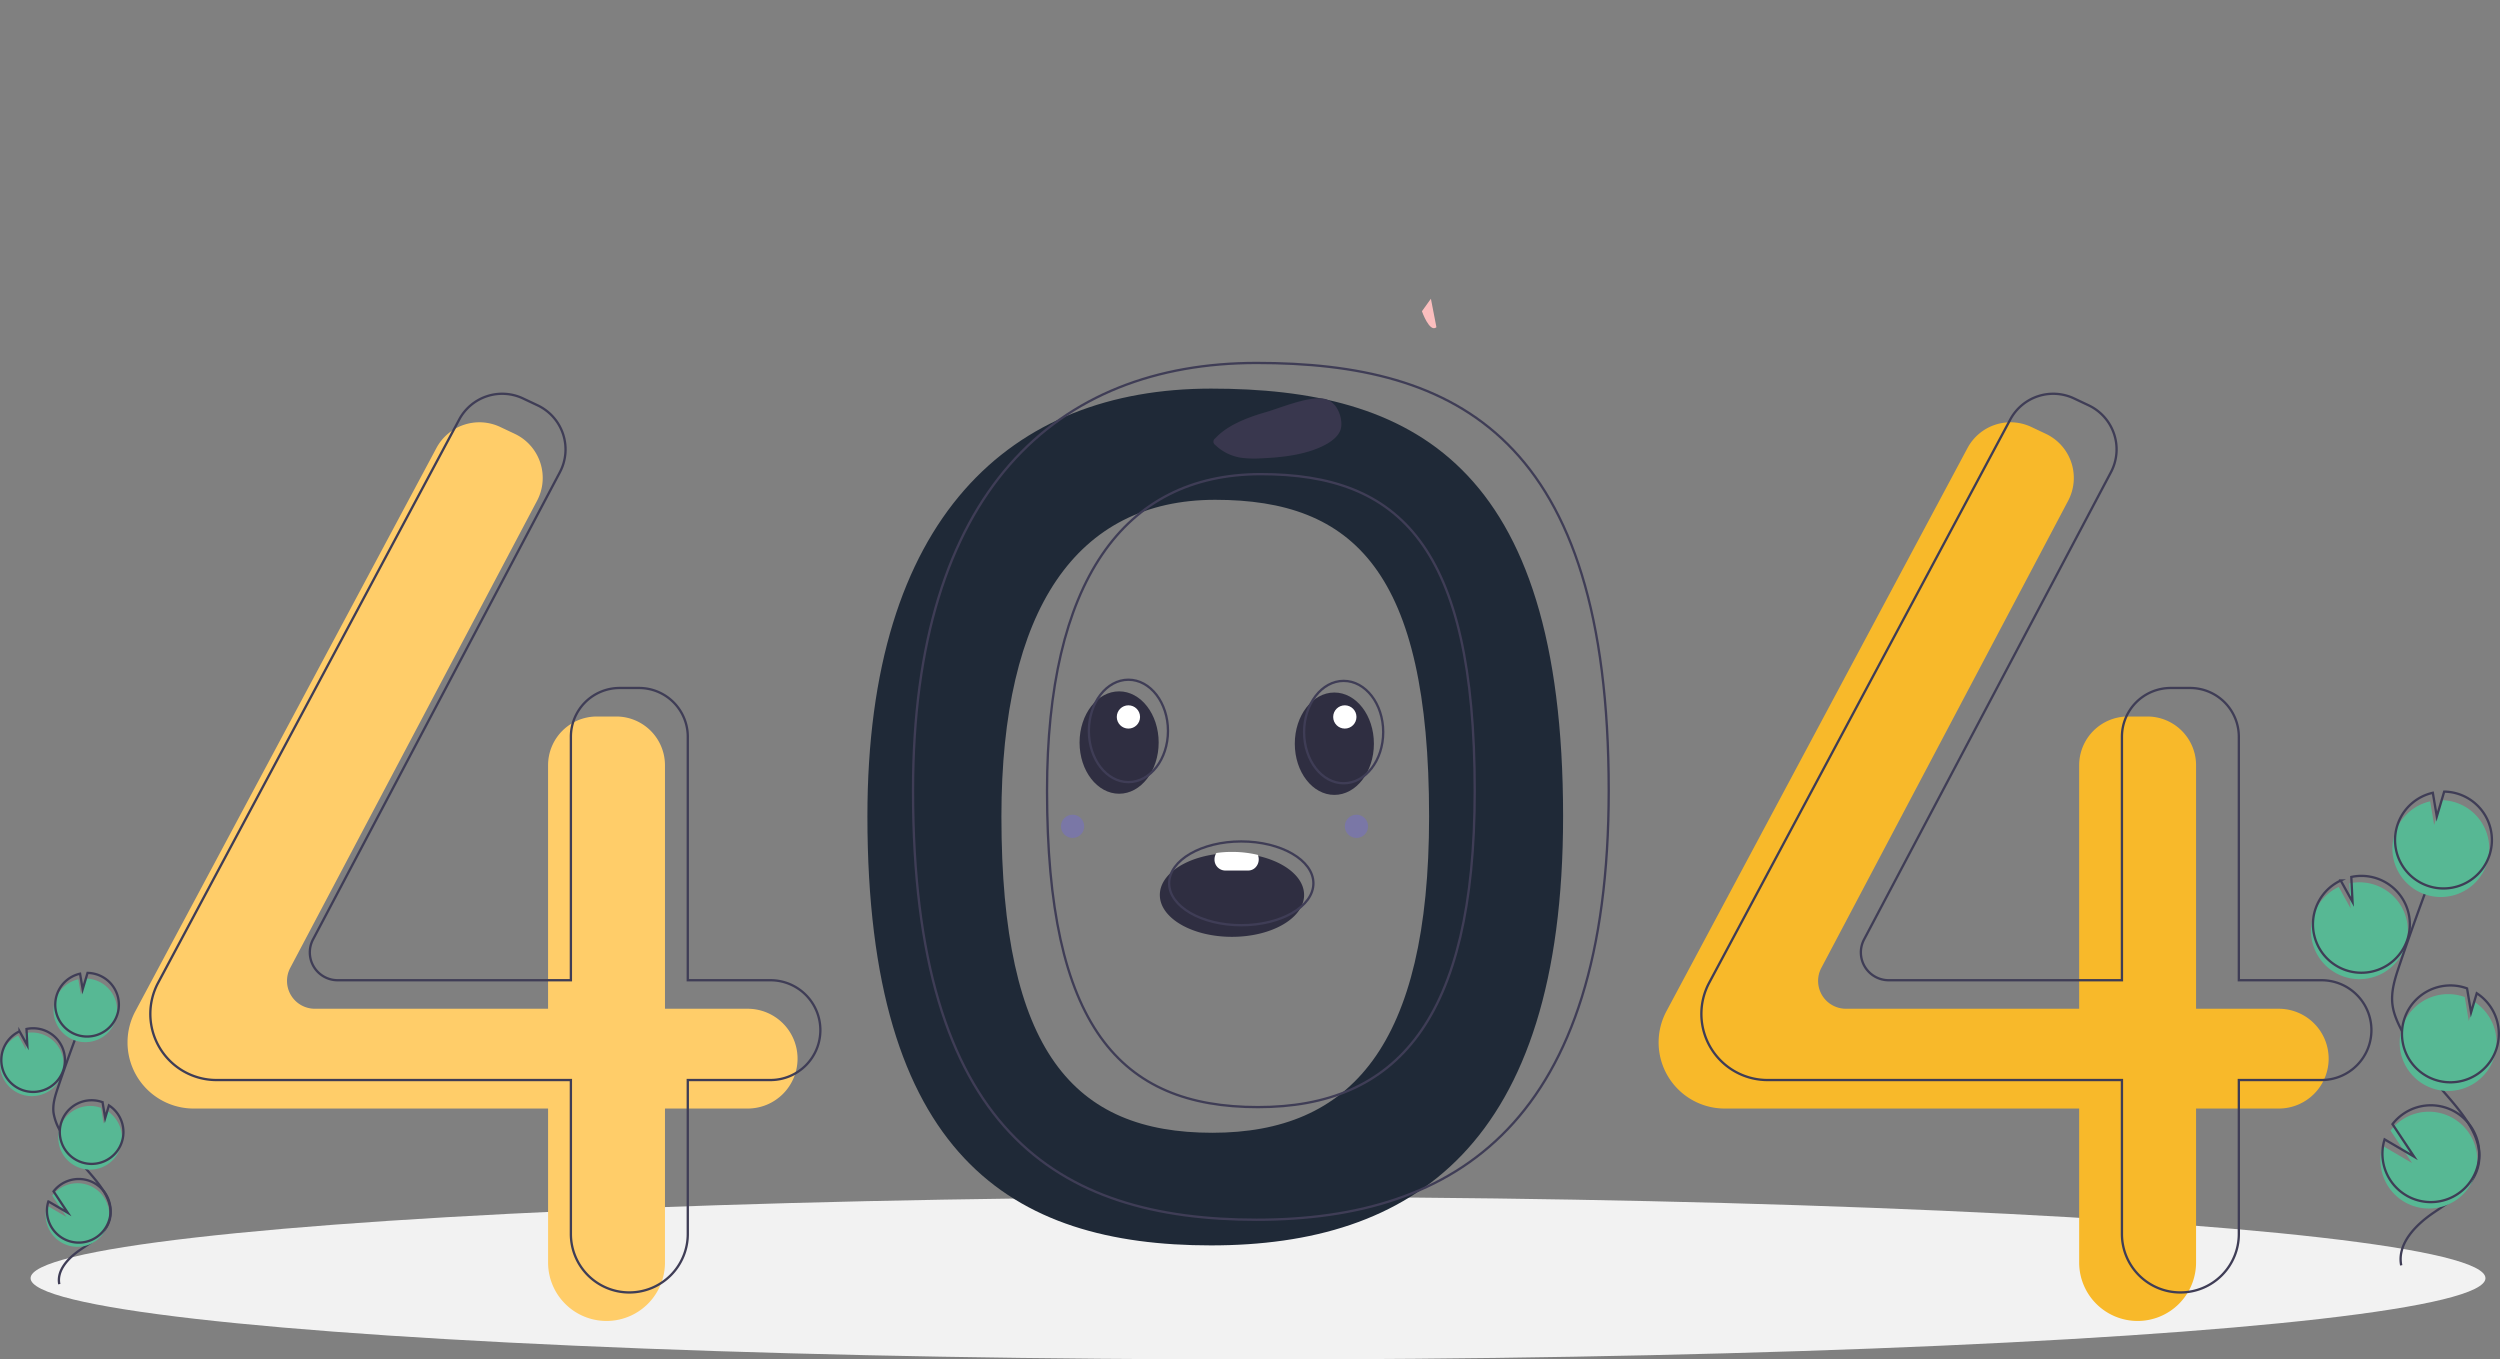 <svg width="1074.392" height="584.231" xmlns="http://www.w3.org/2000/svg" data-name="Layer 1">
 <rect width="100%" height="100%" fill="#808080" stroke="none"/>
 <title>page not found</title>

 <g>
  <title>Layer 1</title>
  <ellipse id="svg_1" fill="#f2f2f2" ry="34.922" rx="527.5" cy="549.309" cx="540.643"/>
  <path id="svg_2" fill="#1f2937" d="m520.426,167.01c-85.944,0 -147.651,55.139 -147.651,183.798c0,145.813 61.707,184.411 147.651,184.411s151.327,-42.274 151.327,-184.411c-0,-151.94 -65.383,-183.798 -151.327,-183.798zm0.565,319.808c-59.527,0 -90.626,-34.923 -90.626,-135.916c0,-89.112 32.372,-136.105 91.899,-136.105s91.899,30.868 91.899,136.105c-0,98.447 -33.645,135.916 -93.172,135.916z"/>
  <path id="svg_3" fill="#ffcd69" d="m321.311,433.517l-35.534,0l0,-104.639a20.956,20.956 0 0 0 -20.956,-20.956l-8.326,0a20.956,20.956 0 0 0 -20.956,20.956l0,104.639l-100.23,0a11.963,11.963 0 0 1 -10.578,-17.552l106.082,-200.78a20.956,20.956 0 0 0 -9.58,-28.739l-6.262,-2.957a20.956,20.956 0 0 0 -27.429,9.07l-129.381,242.033a28.416,28.416 0 0 0 -3.356,13.396l0,0a28.416,28.416 0 0 0 28.416,28.416l152.319,0l0,66.167a25.119,25.119 0 0 0 25.119,25.119l0,0a25.119,25.119 0 0 0 25.119,-25.119l0,-66.167l35.534,0a21.443,21.443 0 0 0 21.443,-21.443l0,0a21.443,21.443 0 0 0 -21.443,-21.443z"/>
  <path id="svg_4" fill="#f8b92a" d="m979.308,433.517l-35.534,0l0,-104.639a20.956,20.956 0 0 0 -20.956,-20.956l-8.326,0a20.956,20.956 0 0 0 -20.956,20.956l0,104.639l-100.23,0a11.963,11.963 0 0 1 -10.578,-17.552l106.082,-200.78a20.956,20.956 0 0 0 -9.58,-28.739l-6.262,-2.957a20.956,20.956 0 0 0 -27.429,9.07l-129.381,242.033a28.416,28.416 0 0 0 -3.356,13.396l0,0a28.416,28.416 0 0 0 28.416,28.416l152.319,0l0,66.167a25.119,25.119 0 0 0 25.119,25.119l0,0a25.119,25.119 0 0 0 25.119,-25.119l0,-66.167l35.534,0a21.443,21.443 0 0 0 21.443,-21.443l0,0a21.443,21.443 0 0 0 -21.443,-21.443z"/>
  <path id="svg_5" stroke-miterlimit="10" stroke="#3f3d56" fill="none" d="m331.114,421.263l-35.534,0l0,-104.639a20.956,20.956 0 0 0 -20.956,-20.956l-8.326,0a20.956,20.956 0 0 0 -20.956,20.956l0,104.639l-100.23,0a11.963,11.963 0 0 1 -10.578,-17.552l106.082,-200.78a20.956,20.956 0 0 0 -9.58,-28.739l-6.262,-2.957a20.956,20.956 0 0 0 -27.429,9.07l-129.381,242.033a28.416,28.416 0 0 0 -3.356,13.396l0,0a28.416,28.416 0 0 0 28.416,28.416l152.319,0l0,66.167a25.119,25.119 0 0 0 25.119,25.119l0,0a25.119,25.119 0 0 0 25.119,-25.119l0,-66.167l35.534,0a21.443,21.443 0 0 0 21.443,-21.443l0,0a21.443,21.443 0 0 0 -21.443,-21.443z"/>
  <path id="svg_6" stroke-miterlimit="10" stroke="#3f3d56" fill="none" d="m997.688,421.263l-35.534,0l0,-104.639a20.956,20.956 0 0 0 -20.956,-20.956l-8.326,0a20.956,20.956 0 0 0 -20.956,20.956l0,104.639l-100.23,0a11.963,11.963 0 0 1 -10.578,-17.552l106.082,-200.78a20.956,20.956 0 0 0 -9.58,-28.739l-6.262,-2.957a20.956,20.956 0 0 0 -27.429,9.07l-129.381,242.033a28.416,28.416 0 0 0 -3.356,13.396l0,0a28.416,28.416 0 0 0 28.416,28.416l152.319,0l0,66.167a25.119,25.119 0 0 0 25.119,25.119l0,0a25.119,25.119 0 0 0 25.119,-25.119l0,-66.167l35.534,0a21.443,21.443 0 0 0 21.443,-21.443l0,0a21.443,21.443 0 0 0 -21.443,-21.443z"/>
  <path id="svg_7" stroke-miterlimit="10" stroke="#3f3d56" fill="none" d="m540.031,155.982c-85.944,0 -147.651,55.139 -147.651,183.798c0,145.813 61.707,184.411 147.651,184.411s151.327,-42.274 151.327,-184.411c-0,-151.94 -65.383,-183.798 -151.327,-183.798zm0.565,319.808c-59.527,0 -90.626,-34.923 -90.626,-135.916c0,-89.112 32.372,-136.105 91.899,-136.105s91.899,30.868 91.899,136.105c-0,98.447 -33.645,135.916 -93.172,135.916l0,0z"/>
  <path id="svg_11" fill="#3f3d56" d="m576.242,184.189c-0.777,3.193 -4.128,5.751 -7.839,7.538c-7.802,3.757 -17.425,4.878 -26.76,5.254a45.176,45.176 0 0 1 -7.144,-0.132a20.537,20.537 0 0 1 -12.251,-5.631a1.681,1.681 0 0 1 0.044,-2.844c4.969,-5.459 13.262,-8.806 21.616,-11.216c6.334,-1.827 17.381,-6.561 24.29,-5.922c6.692,0.619 9.025,8.921 8.044,12.953z"/>
  <path id="svg_12" opacity="0.1" d="m576.242,184.189c-0.777,3.193 -4.128,5.751 -7.839,7.538c-7.802,3.757 -17.425,4.878 -26.76,5.254a45.176,45.176 0 0 1 -7.144,-0.132a20.537,20.537 0 0 1 -12.251,-5.631a1.681,1.681 0 0 1 0.044,-2.844c4.969,-5.459 13.262,-8.806 21.616,-11.216c6.334,-1.827 17.381,-6.561 24.29,-5.922c6.692,0.619 9.025,8.921 8.044,12.953z"/>
  <path id="svg_26" fill="#fbbebe" d="m611.086,133.756s3.252,9.372 6.229,6.876l-2.373,-12.25l-3.856,5.373z"/>
  <path id="svg_27" fill="#57b894" d="m1006.864,419.55a20.813,20.813 0 1 0 2.772,-39.915l0.521,10.712l-5.068,-9.18a20.734,20.734 0 0 0 -10.684,11.723a20.408,20.408 0 0 0 -1.197,5.63a20.809,20.809 0 0 0 13.656,21.031z"/>
  <path id="svg_28" stroke-miterlimit="10" stroke="#3f3d56" fill="none" d="m1031.941,543.793c-1.789,-9.11 5.963,-17.187 13.621,-22.437s16.605,-10.408 19.218,-19.317c3.755,-12.804 -7.43,-24.53 -16.136,-34.642a125.3,125.3 0 0 1 -16.524,-24.557c-1.811,-3.533 -3.476,-7.225 -3.952,-11.166c-0.686,-5.675 1.137,-11.323 2.974,-16.737q9.179,-27.052 19.628,-53.65"/>
  <path id="svg_29" stroke-miterlimit="10" stroke="#3f3d56" fill="none" d="m1007.721,416.792a20.813,20.813 0 1 0 2.772,-39.915l0.521,10.712l-5.068,-9.18a20.734,20.734 0 0 0 -10.684,11.723a20.408,20.408 0 0 0 -1.197,5.63a20.809,20.809 0 0 0 13.656,21.031z"/>
  <path id="svg_30" fill="#57b894" d="m1029.397,357.588a20.788,20.788 0 0 1 14.98,-13.198l1.714,10.184l3.177,-10.696a20.81,20.81 0 1 1 -19.871,13.71l0,0z"/>
  <path id="svg_31" stroke-miterlimit="10" stroke="#3f3d56" fill="none" d="m1030.54,353.911a20.788,20.788 0 0 1 14.98,-13.198l1.714,10.184l3.177,-10.696a20.81,20.81 0 1 1 -19.871,13.71l0,0z"/>
  <path id="svg_32" fill="#57b894" d="m1044.991,467.604a20.81,20.81 0 0 0 18.419,-37.023l-2.441,8.219l-1.731,-10.304a0.362,0.362 0 0 0 -0.053,-0.02a20.811,20.811 0 1 0 -14.194,39.127l0,0z"/>
  <path id="svg_33" stroke-miterlimit="10" stroke="#3f3d56" fill="none" d="m1045.981,463.88a20.81,20.81 0 0 0 18.419,-37.023l-2.441,8.219l-1.731,-10.304a0.362,0.362 0 0 0 -0.053,-0.02a20.811,20.811 0 1 0 -14.194,39.127l0,0z"/>
  <path id="svg_34" fill="#57b894" d="m1023.324,502.167a20.801,20.801 0 1 0 4.011,-16.297l9.273,13.957l-12.67,-7.408a20.616,20.616 0 0 0 -0.613,9.749z"/>
  <path id="svg_35" stroke-miterlimit="10" stroke="#3f3d56" fill="none" d="m1024.181,499.409a20.801,20.801 0 1 0 4.011,-16.297l9.273,13.957l-12.67,-7.408a20.616,20.616 0 0 0 -0.613,9.749z"/>
  <path id="svg_36" fill="#57b894" d="m9.007,470.249a13.674,13.674 0 1 0 1.821,-26.225l0.342,7.038l-3.33,-6.032a13.623,13.623 0 0 0 -7.019,7.702a13.409,13.409 0 0 0 -0.787,3.699a13.672,13.672 0 0 0 8.973,13.818z"/>
  <path id="svg_37" stroke-miterlimit="10" stroke="#3f3d56" fill="none" d="m25.484,551.879c-1.175,-5.986 3.918,-11.292 8.949,-14.741s10.91,-6.838 12.626,-12.692c2.467,-8.412 -4.882,-16.117 -10.601,-22.76a82.324,82.324 0 0 1 -10.856,-16.135a22.21,22.21 0 0 1 -2.597,-7.336c-0.451,-3.729 0.747,-7.439 1.954,-10.996q6.031,-17.773 12.896,-35.249"/>
  <path id="svg_38" stroke-miterlimit="10" stroke="#3f3d56" fill="none" d="m9.571,468.437a13.674,13.674 0 1 0 1.821,-26.225l0.342,7.038l-3.33,-6.032a13.623,13.623 0 0 0 -7.019,7.702a13.409,13.409 0 0 0 -0.787,3.699a13.672,13.672 0 0 0 8.973,13.818z"/>
  <path id="svg_39" fill="#57b894" d="m23.812,429.539a13.658,13.658 0 0 1 9.842,-8.671l1.126,6.691l2.087,-7.027a13.673,13.673 0 1 1 -13.055,9.007z"/>
  <path id="svg_40" stroke-miterlimit="10" stroke="#3f3d56" fill="none" d="m24.563,427.123a13.658,13.658 0 0 1 9.842,-8.671l1.126,6.691l2.087,-7.027a13.673,13.673 0 1 1 -13.055,9.007z"/>
  <path id="svg_41" fill="#57b894" d="m34.058,501.822a13.673,13.673 0 0 0 12.102,-24.325l-1.604,5.4l-1.137,-6.77a0.238,0.238 0 0 0 -0.035,-0.013a13.673,13.673 0 1 0 -9.326,25.707z"/>
  <path id="svg_42" stroke-miterlimit="10" stroke="#3f3d56" fill="none" d="m34.708,499.374a13.673,13.673 0 0 0 12.102,-24.325l-1.604,5.4l-1.137,-6.77a0.238,0.238 0 0 0 -0.035,-0.013a13.673,13.673 0 1 0 -9.326,25.707z"/>
  <path id="svg_43" fill="#57b894" d="m19.822,524.53a13.667,13.667 0 1 0 2.635,-10.708l6.092,9.17l-8.324,-4.867a13.545,13.545 0 0 0 -0.403,6.405z"/>
  <path id="svg_44" stroke-miterlimit="10" stroke="#3f3d56" fill="none" d="m20.385,522.718a13.667,13.667 0 1 0 2.635,-10.708l6.092,9.17l-8.324,-4.867a13.545,13.545 0 0 0 -0.403,6.405z"/>
  <ellipse id="svg_45" fill="#2f2e41" ry="22" rx="17" cy="319.115" cx="480.946"/>
  <ellipse id="svg_46" fill="#2f2e41" ry="22" rx="17" cy="319.615" cx="573.446"/>
  <path id="svg_47" fill="#2f2e41" d="m560.446,384.615c0,9.94 -13.88,18 -31,18s-31,-8.06 -31,-18c0,-8.61 10.41,-15.81 24.32,-17.57a50.104,50.104 0 0 1 6.68,-0.43a50.699,50.699 0 0 1 11.13,1.2c11.62,2.59 19.87,9.14 19.87,16.8z"/>
  <ellipse id="svg_48" stroke-miterlimit="10" stroke="#3f3d56" fill="none" ry="22" rx="17" cy="314.115" cx="484.946"/>
  <ellipse id="svg_49" stroke-miterlimit="10" stroke="#3f3d56" fill="none" ry="22" rx="17" cy="314.615" cx="577.446"/>
  <ellipse id="svg_50" stroke-miterlimit="10" stroke="#3f3d56" fill="none" ry="18" rx="31" cy="379.615" cx="533.446"/>
  <path id="svg_51" fill="#fff" d="m540.946,369.315a4.937,4.937 0 0 1 -1.32,3.392a4.339,4.339 0 0 1 -3.18,1.408l-10,0a4.664,4.664 0 0 1 -4.5,-4.8a4.905,4.905 0 0 1 0.82,-2.741a47.02,47.02 0 0 1 6.68,-0.459a47.665,47.665 0 0 1 11.13,1.28a5.067,5.067 0 0 1 0.37,1.92z"/>
  <circle id="svg_52" fill="#fff" r="5" cy="308.115" cx="484.946"/>
  <circle id="svg_53" fill="#fff" r="5" cy="308.115" cx="577.946"/>
  <circle id="svg_54" opacity="0.3" fill="#6c63ff" r="5" cy="355.115" cx="582.946"/>
  <circle id="svg_55" opacity="0.3" fill="#6c63ff" r="5" cy="355.115" cx="460.946"/>
 </g>
</svg>